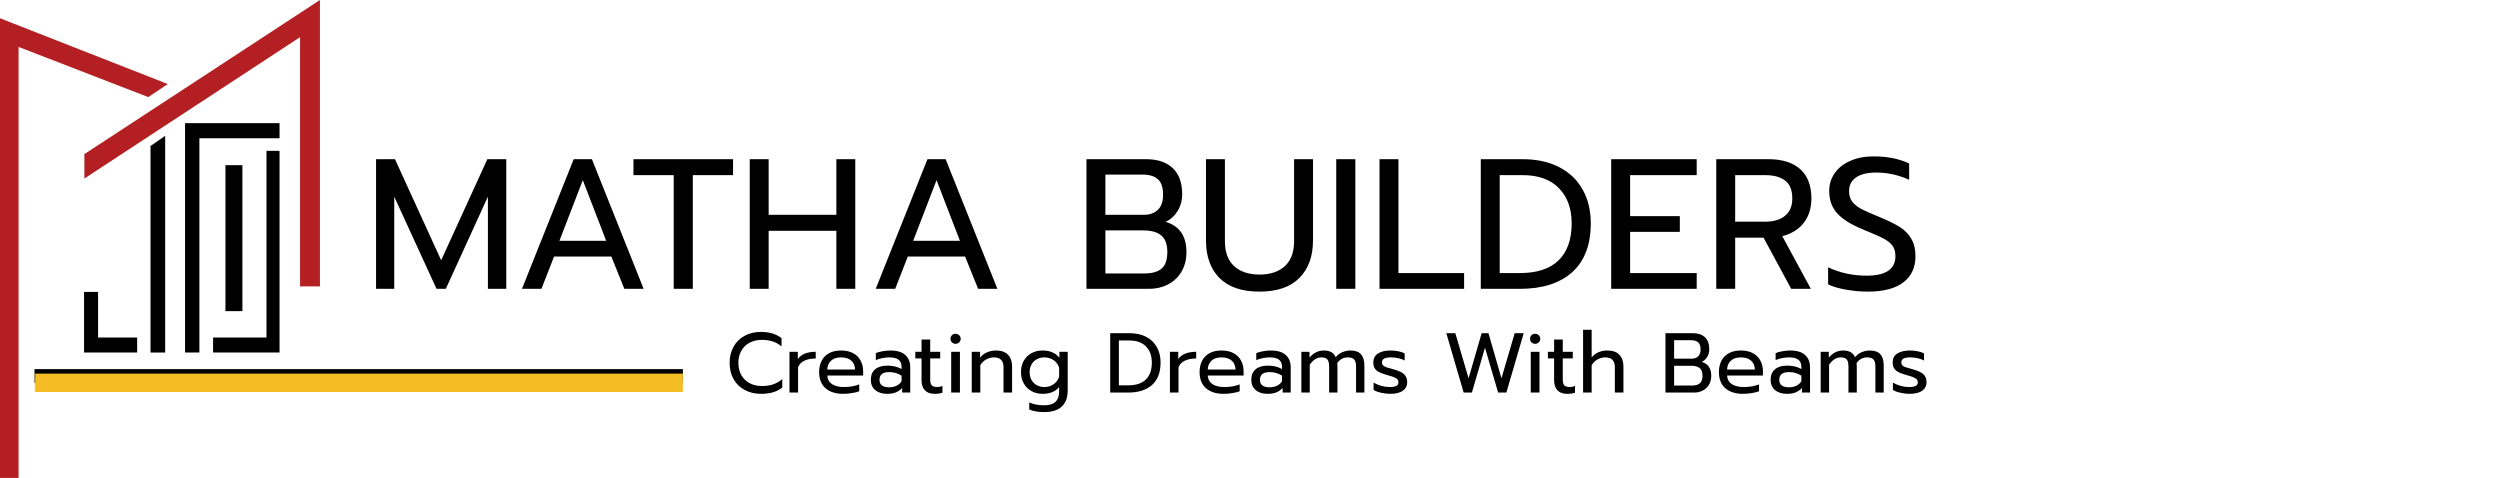 <svg class="svg-logo" width="816" height="156" viewBox="0 0 816 156" fill="none" xmlns="http://www.w3.org/2000/svg">
    <path d="M97.939 93.472H104.425V0L27.542 50.299V58.274L97.939 12.123V93.472Z" fill="#B31F22"/>
    <path d="M48.385 31.689L54.765 27.436L0 5.955V156H6.061V15.313L48.385 31.689Z" fill="#B31F22"/>
    <path d="M27.436 95.28H32.008V110.168H44.769V115.059H27.436V95.28Z" fill="black"/>
    <path d="M49.129 115.059H53.914V44.344L49.129 47.64V115.059Z" fill="black"/>
    <path d="M65.08 115.059H60.401V40.196H91.239V45.127H65.08V115.059Z" fill="black"/>
    <path d="M91.239 49.235H86.986V110.168H69.546V115.059H91.239V49.235Z" fill="black"/>
    <path d="M73.587 53.914H79.117V101.554H73.587V53.914Z" fill="black"/>
    <mask id="path-3-outside-1_35_74" maskUnits="userSpaceOnUse" x="11.272" y="120.483" width="212" height="8" fill="black">
    <rect fill="white" x="11.272" y="120.483" width="212" height="8"/>
    <path d="M11.272 120.483H222.887V124.949H11.272V120.483Z"/>
    </mask>
    <path d="M11.272 120.483H222.887V124.949H11.272V120.483Z" fill="black"/>
    <path d="M222.887 121.949H11.272V127.949H222.887V121.949Z" fill="#F5BD24" mask="url(#path-3-outside-1_35_74)"/>
    <path d="M122.747 51.957H128.922L143.996 84.952L159.071 51.957H165.246V94.275H159.252V64.186L145.51 94.275H142.483L128.68 64.186V94.275H122.747V51.957ZM187.261 51.957H193.194L210.084 94.275H203.788L199.55 83.741H180.844L176.727 94.275H170.37L187.261 51.957ZM197.855 78.595L190.227 58.798L182.599 78.595H197.855ZM219.898 57.164H206.76V51.957H239.271V57.164H226.133V94.275H219.898V57.164ZM244.714 51.957H250.889V70.119H272.986V51.957H279.161V94.275H272.986V75.326H250.889V94.275H244.714V51.957ZM302.725 51.957H308.658L325.548 94.275H319.252L315.014 83.741H296.307L292.191 94.275H285.834L302.725 51.957ZM313.319 78.595L305.691 58.798L298.063 78.595H313.319ZM354.621 51.957H374.054C377.807 51.957 380.713 52.926 382.772 54.863C384.83 56.801 385.859 59.626 385.859 63.339C385.859 65.438 385.355 67.294 384.346 68.909C383.377 70.483 382.086 71.653 380.471 72.42C384.992 73.752 387.252 77.041 387.252 82.288C387.252 84.75 386.707 86.889 385.617 88.705C384.568 90.481 383.115 91.853 381.258 92.822C379.402 93.791 377.343 94.275 375.083 94.275H354.621V51.957ZM373.267 70.119C375.245 70.119 376.798 69.575 377.928 68.485C379.059 67.395 379.624 65.781 379.624 63.642C379.624 61.18 379.059 59.464 377.928 58.496C376.839 57.487 375.144 56.982 372.843 56.982H360.796V70.119H373.267ZM373.691 89.25C376.072 89.25 377.888 88.725 379.139 87.676C380.39 86.627 381.016 84.831 381.016 82.288C381.016 79.745 380.35 77.929 379.018 76.839C377.727 75.75 375.769 75.205 373.146 75.205H360.796V89.25H373.691ZM411.13 95.183C405.358 95.183 400.999 93.71 398.053 90.764C395.107 87.777 393.633 83.68 393.633 78.474V51.957H399.809V78.716C399.809 82.308 400.818 85.032 402.836 86.889C404.854 88.705 407.618 89.613 411.13 89.613C414.601 89.613 417.345 88.705 419.363 86.889C421.381 85.032 422.39 82.308 422.39 78.716V51.957H428.565V78.474C428.565 83.64 427.092 87.716 424.146 90.703C421.199 93.69 416.861 95.183 411.13 95.183ZM436.149 51.957H442.384V94.275H436.149V51.957ZM450.279 51.957H456.454V89.129H477.885V94.275H450.279V51.957ZM483.328 51.957H496.949C501.51 51.957 505.465 52.805 508.815 54.5C512.165 56.195 514.728 58.617 516.504 61.765C518.32 64.913 519.228 68.626 519.228 72.904C519.228 79.927 517.19 85.254 513.113 88.887C509.077 92.479 503.407 94.275 496.102 94.275H483.328V51.957ZM496.041 89.129C501.692 89.129 505.929 87.737 508.755 84.952C511.58 82.167 512.992 78.151 512.992 72.904C512.992 68.061 511.6 64.227 508.815 61.402C506.071 58.576 502.135 57.164 497.01 57.164H489.503V89.129H496.041ZM525.895 51.957H553.804V57.164H532.07V70.543H548.295V75.689H532.07V89.129H553.804V94.275H525.895V51.957ZM560.185 51.957H577.197C581.717 51.957 585.188 53.047 587.61 55.227C590.032 57.406 591.242 60.594 591.242 64.792C591.242 67.9 590.415 70.543 588.76 72.723C587.106 74.862 584.765 76.315 581.738 77.082L591.061 94.275H584.644L575.623 77.566H566.36V94.275H560.185V51.957ZM576.168 72.359C578.872 72.359 581.011 71.734 582.585 70.483C584.2 69.191 585.007 67.294 585.007 64.792C585.007 62.047 584.22 60.09 582.646 58.919C581.112 57.749 578.953 57.164 576.168 57.164H566.36V72.359H576.168ZM609.65 95.183C607.228 95.183 604.826 94.961 602.445 94.517C600.104 94.114 598.187 93.549 596.694 92.822V87.252C600.568 89.069 604.746 89.977 609.226 89.977C615.522 89.977 618.67 87.858 618.67 83.62C618.67 82.167 618.327 80.996 617.641 80.109C616.955 79.221 615.966 78.454 614.674 77.808C613.383 77.122 611.284 76.194 608.378 75.023C604.383 73.409 601.497 71.633 599.721 69.696C597.945 67.758 597.057 65.317 597.057 62.37C597.057 60.151 597.663 58.193 598.873 56.498C600.084 54.762 601.779 53.431 603.959 52.502C606.138 51.534 608.641 51.049 611.466 51.049C613.766 51.049 615.845 51.231 617.701 51.594C619.558 51.957 621.374 52.543 623.15 53.35V58.677C619.639 57.103 616.087 56.316 612.495 56.316C609.589 56.316 607.369 56.841 605.835 57.89C604.302 58.94 603.535 60.433 603.535 62.37C603.535 63.702 603.858 64.832 604.504 65.76C605.19 66.648 606.179 67.456 607.47 68.182C608.802 68.868 610.759 69.736 613.342 70.785C616.208 71.956 618.468 73.066 620.123 74.115C621.778 75.164 623.029 76.456 623.876 77.99C624.764 79.483 625.208 81.36 625.208 83.62C625.208 87.293 623.897 90.138 621.273 92.156C618.65 94.174 614.775 95.183 609.65 95.183Z" fill="black"/>
    <path d="M248.408 128.547C246.412 128.547 244.637 128.131 243.085 127.299C241.532 126.467 240.321 125.293 239.452 123.778C238.583 122.243 238.149 120.469 238.149 118.454C238.149 116.439 238.583 114.664 239.452 113.13C240.321 111.596 241.532 110.413 243.085 109.581C244.637 108.749 246.412 108.333 248.408 108.333C251.07 108.333 253.298 109.008 255.091 110.357V113.074C253.483 111.651 251.338 110.939 248.658 110.939C247.161 110.939 245.83 111.244 244.665 111.854C243.519 112.464 242.622 113.343 241.975 114.489C241.329 115.616 241.005 116.938 241.005 118.454C241.005 119.97 241.329 121.3 241.975 122.447C242.641 123.593 243.547 124.471 244.693 125.081C245.857 125.691 247.179 125.996 248.658 125.996C250.026 125.996 251.246 125.82 252.318 125.469C253.409 125.099 254.416 124.517 255.34 123.722V126.467C253.677 127.854 251.366 128.547 248.408 128.547ZM257.685 114.821H260.403V117.206C260.957 116.393 261.734 115.792 262.732 115.404C263.749 115.015 264.922 114.821 266.253 114.821V117.012C264.83 117.012 263.61 117.243 262.593 117.705C261.577 118.167 260.874 118.897 260.486 119.896V128.131H257.685V114.821ZM275.241 128.547C272.783 128.547 270.851 127.937 269.446 126.717C268.06 125.478 267.366 123.741 267.366 121.504C267.366 119.323 267.986 117.594 269.224 116.319C270.481 115.043 272.265 114.405 274.576 114.405C276.11 114.405 277.413 114.701 278.485 115.293C279.558 115.866 280.362 116.67 280.898 117.705C281.452 118.722 281.73 119.886 281.73 121.199V122.585H270.028C270.121 123.842 270.648 124.785 271.609 125.414C272.589 126.024 273.91 126.329 275.574 126.329C276.424 126.329 277.284 126.255 278.153 126.107C279.022 125.94 279.789 125.728 280.454 125.469V127.715C279.863 127.955 279.077 128.149 278.097 128.297C277.136 128.464 276.184 128.547 275.241 128.547ZM279.095 120.617C279.059 119.36 278.643 118.389 277.848 117.705C277.071 117.003 275.962 116.651 274.52 116.651C273.115 116.651 272.025 117.012 271.248 117.733C270.472 118.454 270.065 119.415 270.028 120.617H279.095ZM289.56 128.547C287.952 128.547 286.658 128.14 285.678 127.327C284.717 126.495 284.236 125.377 284.236 123.972C284.236 122.493 284.698 121.356 285.623 120.561C286.565 119.748 287.896 119.341 289.616 119.341C291.446 119.341 292.998 119.711 294.274 120.45V119.757C294.274 118.703 293.95 117.927 293.303 117.428C292.675 116.91 291.677 116.651 290.309 116.651C289.495 116.651 288.7 116.735 287.924 116.901C287.166 117.049 286.482 117.261 285.872 117.539V115.265C286.427 115.006 287.148 114.803 288.035 114.655C288.922 114.489 289.782 114.405 290.614 114.405C292.813 114.405 294.44 114.895 295.494 115.875C296.566 116.836 297.102 118.176 297.102 119.896V128.131H294.468V126.634C293.895 127.262 293.211 127.743 292.416 128.075C291.64 128.39 290.688 128.547 289.56 128.547ZM290.253 126.412C291.141 126.412 291.945 126.236 292.666 125.885C293.387 125.534 293.923 125.044 294.274 124.415V122.613C293.072 121.837 291.732 121.448 290.253 121.448C289.181 121.448 288.377 121.661 287.841 122.086C287.323 122.493 287.065 123.121 287.065 123.972C287.065 125.598 288.127 126.412 290.253 126.412ZM305.003 128.547C303.654 128.547 302.609 128.159 301.87 127.382C301.149 126.606 300.788 125.506 300.788 124.083V116.984H298.764V114.821H300.788V110.828H303.617V114.821H306.889V116.984H303.617V123.888C303.617 124.776 303.783 125.404 304.116 125.774C304.467 126.144 305.096 126.329 306.001 126.329C306.537 126.329 307.073 126.208 307.61 125.968V128.186C306.907 128.427 306.038 128.547 305.003 128.547ZM311.88 112.215C311.418 112.215 311.03 112.058 310.716 111.744C310.402 111.429 310.244 111.041 310.244 110.579C310.244 110.117 310.402 109.729 310.716 109.414C311.03 109.1 311.418 108.943 311.88 108.943C312.361 108.943 312.758 109.1 313.073 109.414C313.405 109.729 313.572 110.117 313.572 110.579C313.572 111.041 313.405 111.429 313.073 111.744C312.758 112.058 312.361 112.215 311.88 112.215ZM310.466 114.821H313.322V128.131H310.466V114.821ZM317.176 114.821H319.894V116.735C320.522 115.94 321.289 115.357 322.195 114.988C323.119 114.6 324.081 114.405 325.079 114.405C326.854 114.405 328.175 114.877 329.044 115.82C329.913 116.762 330.347 118.029 330.347 119.618V128.131H327.547V119.896C327.547 117.733 326.512 116.651 324.441 116.651C323.554 116.651 322.722 116.864 321.946 117.289C321.188 117.696 320.532 118.324 319.977 119.175V128.131H317.176V114.821ZM340.762 134.508C339.856 134.508 338.969 134.434 338.1 134.287C337.25 134.139 336.529 133.926 335.938 133.649V131.347C337.324 131.976 338.932 132.29 340.762 132.29C342.481 132.29 343.729 131.911 344.506 131.153C345.3 130.414 345.698 129.286 345.698 127.77V126.356C344.478 127.817 342.685 128.547 340.319 128.547C338.969 128.547 337.758 128.251 336.686 127.659C335.614 127.068 334.773 126.236 334.163 125.164C333.553 124.092 333.248 122.863 333.248 121.476C333.248 120.071 333.544 118.842 334.135 117.788C334.745 116.716 335.577 115.884 336.631 115.293C337.703 114.701 338.904 114.405 340.235 114.405C341.474 114.405 342.518 114.59 343.369 114.96C344.238 115.311 345.042 115.903 345.781 116.735V114.821H348.498V127.465C348.498 129.739 347.861 131.477 346.585 132.678C345.328 133.898 343.387 134.508 340.762 134.508ZM340.873 126.329C342.019 126.329 343.027 126.024 343.896 125.414C344.783 124.803 345.384 123.99 345.698 122.973V119.979C345.347 118.944 344.737 118.13 343.868 117.539C343.017 116.947 342.019 116.651 340.873 116.651C339.967 116.651 339.145 116.855 338.405 117.261C337.684 117.65 337.111 118.213 336.686 118.953C336.28 119.692 336.076 120.533 336.076 121.476C336.076 122.437 336.28 123.288 336.686 124.027C337.111 124.748 337.684 125.312 338.405 125.719C339.145 126.125 339.967 126.329 340.873 126.329ZM362.37 108.749H368.609C370.698 108.749 372.509 109.137 374.044 109.913C375.578 110.69 376.752 111.799 377.565 113.241C378.397 114.683 378.813 116.383 378.813 118.343C378.813 121.559 377.879 123.999 376.012 125.663C374.164 127.308 371.567 128.131 368.221 128.131H362.37V108.749ZM368.193 125.774C370.781 125.774 372.722 125.136 374.016 123.861C375.31 122.585 375.957 120.746 375.957 118.343C375.957 116.125 375.319 114.368 374.044 113.074C372.787 111.78 370.984 111.133 368.637 111.133H365.198V125.774H368.193ZM381.866 114.821H384.584V117.206C385.138 116.393 385.915 115.792 386.913 115.404C387.93 115.015 389.103 114.821 390.434 114.821V117.012C389.011 117.012 387.791 117.243 386.774 117.705C385.758 118.167 385.055 118.897 384.667 119.896V128.131H381.866V114.821ZM399.422 128.547C396.964 128.547 395.032 127.937 393.627 126.717C392.241 125.478 391.547 123.741 391.547 121.504C391.547 119.323 392.167 117.594 393.405 116.319C394.662 115.043 396.446 114.405 398.757 114.405C400.291 114.405 401.594 114.701 402.666 115.293C403.739 115.866 404.543 116.67 405.079 117.705C405.633 118.722 405.911 119.886 405.911 121.199V122.585H394.209C394.302 123.842 394.829 124.785 395.79 125.414C396.77 126.024 398.091 126.329 399.755 126.329C400.605 126.329 401.465 126.255 402.334 126.107C403.203 125.94 403.97 125.728 404.635 125.469V127.715C404.044 127.955 403.258 128.149 402.278 128.297C401.317 128.464 400.365 128.547 399.422 128.547ZM403.276 120.617C403.239 119.36 402.824 118.389 402.029 117.705C401.252 117.003 400.143 116.651 398.701 116.651C397.296 116.651 396.206 117.012 395.429 117.733C394.653 118.454 394.246 119.415 394.209 120.617H403.276ZM413.741 128.547C412.133 128.547 410.839 128.14 409.859 127.327C408.898 126.495 408.417 125.377 408.417 123.972C408.417 122.493 408.879 121.356 409.804 120.561C410.746 119.748 412.077 119.341 413.796 119.341C415.627 119.341 417.179 119.711 418.455 120.45V119.757C418.455 118.703 418.131 117.927 417.484 117.428C416.856 116.91 415.858 116.651 414.49 116.651C413.676 116.651 412.881 116.735 412.105 116.901C411.347 117.049 410.663 117.261 410.053 117.539V115.265C410.608 115.006 411.329 114.803 412.216 114.655C413.103 114.489 413.963 114.405 414.795 114.405C416.994 114.405 418.621 114.895 419.675 115.875C420.747 116.836 421.283 118.176 421.283 119.896V128.131H418.649V126.634C418.076 127.262 417.392 127.743 416.597 128.075C415.821 128.39 414.869 128.547 413.741 128.547ZM414.434 126.412C415.322 126.412 416.126 126.236 416.847 125.885C417.568 125.534 418.104 125.044 418.455 124.415V122.613C417.253 121.837 415.913 121.448 414.434 121.448C413.362 121.448 412.558 121.661 412.022 122.086C411.504 122.493 411.245 123.121 411.245 123.972C411.245 125.598 412.308 126.412 414.434 126.412ZM424.758 114.821H427.42V116.735C428.049 115.958 428.761 115.376 429.555 114.988C430.35 114.6 431.173 114.405 432.023 114.405C433.095 114.405 433.946 114.59 434.574 114.96C435.203 115.311 435.665 115.857 435.961 116.596C436.552 115.875 437.273 115.33 438.123 114.96C438.992 114.59 439.861 114.405 440.73 114.405C442.357 114.405 443.53 114.821 444.251 115.653C444.972 116.467 445.333 117.677 445.333 119.286V128.131H442.615V119.646C442.615 118.555 442.412 117.788 442.005 117.345C441.599 116.882 440.905 116.651 439.926 116.651C438.521 116.651 437.375 117.261 436.487 118.481C436.524 118.759 436.543 119.212 436.543 119.84V128.131H433.826V119.646C433.826 118.555 433.641 117.788 433.271 117.345C432.901 116.882 432.236 116.651 431.275 116.651C429.87 116.651 428.613 117.446 427.504 119.036V128.131H424.758V114.821ZM453.712 128.547C452.788 128.547 451.808 128.427 450.773 128.186C449.737 127.964 448.924 127.659 448.333 127.271V124.887C449.053 125.312 449.885 125.663 450.828 125.94C451.771 126.199 452.686 126.329 453.573 126.329C454.571 126.329 455.302 126.208 455.764 125.968C456.226 125.728 456.457 125.34 456.457 124.803C456.457 124.397 456.346 124.073 456.124 123.833C455.921 123.574 455.56 123.343 455.043 123.14C454.544 122.936 453.786 122.696 452.769 122.419C451.678 122.105 450.81 121.79 450.163 121.476C449.534 121.143 449.053 120.727 448.721 120.228C448.406 119.729 448.249 119.082 448.249 118.287C448.249 117.012 448.748 116.051 449.747 115.404C450.763 114.738 452.122 114.405 453.823 114.405C454.71 114.405 455.579 114.489 456.429 114.655C457.279 114.821 457.963 115.052 458.481 115.348V117.677C457.945 117.363 457.279 117.114 456.485 116.929C455.708 116.744 454.913 116.651 454.1 116.651C453.12 116.651 452.372 116.772 451.854 117.012C451.336 117.252 451.078 117.677 451.078 118.287C451.078 118.676 451.189 118.99 451.41 119.23C451.632 119.47 451.983 119.683 452.464 119.868C452.963 120.034 453.749 120.256 454.821 120.533C456.503 120.995 457.668 121.541 458.315 122.169C458.98 122.798 459.313 123.667 459.313 124.776C459.313 125.922 458.842 126.837 457.899 127.521C456.956 128.205 455.56 128.547 453.712 128.547ZM472.078 108.749H475.017L479.343 123.473L483.613 108.749H485.831L490.074 123.473L494.399 108.749H497.339L491.682 128.131H488.992L484.695 113.49L480.424 128.131H477.735L472.078 108.749ZM501.049 112.215C500.587 112.215 500.199 112.058 499.885 111.744C499.57 111.429 499.413 111.041 499.413 110.579C499.413 110.117 499.57 109.729 499.885 109.414C500.199 109.1 500.587 108.943 501.049 108.943C501.53 108.943 501.927 109.1 502.242 109.414C502.574 109.729 502.741 110.117 502.741 110.579C502.741 111.041 502.574 111.429 502.242 111.744C501.927 112.058 501.53 112.215 501.049 112.215ZM499.635 114.821H502.491V128.131H499.635V114.821ZM511.475 128.547C510.126 128.547 509.081 128.159 508.342 127.382C507.621 126.606 507.26 125.506 507.26 124.083V116.984H505.236V114.821H507.26V110.828H510.089V114.821H513.36V116.984H510.089V123.888C510.089 124.776 510.255 125.404 510.588 125.774C510.939 126.144 511.567 126.329 512.473 126.329C513.009 126.329 513.545 126.208 514.081 125.968V128.186C513.379 128.427 512.51 128.547 511.475 128.547ZM516.716 107.64H519.517V116.651C520.792 115.154 522.493 114.405 524.619 114.405C526.393 114.405 527.715 114.877 528.584 115.82C529.453 116.762 529.887 118.029 529.887 119.618V128.131H527.087V119.896C527.087 117.733 526.051 116.651 523.981 116.651C523.094 116.651 522.262 116.864 521.485 117.289C520.728 117.696 520.071 118.324 519.517 119.175V128.131H516.716V107.64ZM543.605 108.749H552.506C554.225 108.749 555.556 109.193 556.499 110.08C557.441 110.967 557.913 112.261 557.913 113.962C557.913 114.923 557.682 115.773 557.219 116.513C556.776 117.234 556.184 117.77 555.445 118.121C557.515 118.731 558.55 120.238 558.55 122.641C558.55 123.768 558.301 124.748 557.802 125.58C557.321 126.393 556.656 127.022 555.805 127.465C554.955 127.909 554.012 128.131 552.977 128.131H543.605V108.749ZM552.145 117.067C553.051 117.067 553.763 116.818 554.28 116.319C554.798 115.82 555.057 115.08 555.057 114.1C555.057 112.973 554.798 112.187 554.28 111.744C553.781 111.281 553.005 111.05 551.951 111.05H546.433V117.067H552.145ZM552.339 125.829C553.43 125.829 554.262 125.589 554.835 125.108C555.408 124.628 555.694 123.805 555.694 122.641C555.694 121.476 555.389 120.644 554.779 120.145C554.188 119.646 553.291 119.396 552.09 119.396H546.433V125.829H552.339ZM568.932 128.547C566.474 128.547 564.542 127.937 563.137 126.717C561.751 125.478 561.057 123.741 561.057 121.504C561.057 119.323 561.677 117.594 562.915 116.319C564.172 115.043 565.956 114.405 568.267 114.405C569.801 114.405 571.104 114.701 572.176 115.293C573.249 115.866 574.053 116.67 574.589 117.705C575.143 118.722 575.421 119.886 575.421 121.199V122.585H563.719C563.812 123.842 564.339 124.785 565.3 125.414C566.28 126.024 567.601 126.329 569.265 126.329C570.115 126.329 570.975 126.255 571.844 126.107C572.713 125.94 573.48 125.728 574.145 125.469V127.715C573.554 127.955 572.768 128.149 571.788 128.297C570.827 128.464 569.875 128.547 568.932 128.547ZM572.786 120.617C572.749 119.36 572.334 118.389 571.539 117.705C570.762 117.003 569.653 116.651 568.211 116.651C566.806 116.651 565.716 117.012 564.939 117.733C564.163 118.454 563.756 119.415 563.719 120.617H572.786ZM583.251 128.547C581.643 128.547 580.349 128.14 579.369 127.327C578.408 126.495 577.927 125.377 577.927 123.972C577.927 122.493 578.389 121.356 579.314 120.561C580.256 119.748 581.587 119.341 583.306 119.341C585.137 119.341 586.689 119.711 587.965 120.45V119.757C587.965 118.703 587.641 117.927 586.994 117.428C586.366 116.91 585.368 116.651 584 116.651C583.186 116.651 582.391 116.735 581.615 116.901C580.857 117.049 580.173 117.261 579.563 117.539V115.265C580.118 115.006 580.839 114.803 581.726 114.655C582.613 114.489 583.473 114.405 584.305 114.405C586.504 114.405 588.131 114.895 589.185 115.875C590.257 116.836 590.793 118.176 590.793 119.896V128.131H588.159V126.634C587.586 127.262 586.902 127.743 586.107 128.075C585.331 128.39 584.379 128.547 583.251 128.547ZM583.944 126.412C584.832 126.412 585.636 126.236 586.357 125.885C587.078 125.534 587.614 125.044 587.965 124.415V122.613C586.763 121.837 585.423 121.448 583.944 121.448C582.872 121.448 582.068 121.661 581.532 122.086C581.014 122.493 580.755 123.121 580.755 123.972C580.755 125.598 581.818 126.412 583.944 126.412ZM594.268 114.821H596.93V116.735C597.559 115.958 598.271 115.376 599.065 114.988C599.86 114.6 600.683 114.405 601.533 114.405C602.605 114.405 603.456 114.59 604.084 114.96C604.713 115.311 605.175 115.857 605.471 116.596C606.062 115.875 606.783 115.33 607.633 114.96C608.502 114.59 609.371 114.405 610.24 114.405C611.867 114.405 613.04 114.821 613.761 115.653C614.482 116.467 614.843 117.677 614.843 119.286V128.131H612.125V119.646C612.125 118.555 611.922 117.788 611.515 117.345C611.109 116.882 610.415 116.651 609.436 116.651C608.031 116.651 606.885 117.261 605.997 118.481C606.034 118.759 606.053 119.212 606.053 119.84V128.131H603.336V119.646C603.336 118.555 603.151 117.788 602.781 117.345C602.411 116.882 601.746 116.651 600.785 116.651C599.38 116.651 598.123 117.446 597.014 119.036V128.131H594.268V114.821ZM623.222 128.547C622.298 128.547 621.318 128.427 620.283 128.186C619.247 127.964 618.434 127.659 617.843 127.271V124.887C618.563 125.312 619.395 125.663 620.338 125.94C621.281 126.199 622.196 126.329 623.083 126.329C624.081 126.329 624.812 126.208 625.274 125.968C625.736 125.728 625.967 125.34 625.967 124.803C625.967 124.397 625.856 124.073 625.634 123.833C625.431 123.574 625.07 123.343 624.553 123.14C624.054 122.936 623.296 122.696 622.279 122.419C621.188 122.105 620.32 121.79 619.673 121.476C619.044 121.143 618.563 120.727 618.231 120.228C617.916 119.729 617.759 119.082 617.759 118.287C617.759 117.012 618.258 116.051 619.257 115.404C620.273 114.738 621.632 114.405 623.333 114.405C624.22 114.405 625.089 114.489 625.939 114.655C626.789 114.821 627.473 115.052 627.991 115.348V117.677C627.455 117.363 626.789 117.114 625.995 116.929C625.218 116.744 624.423 116.651 623.61 116.651C622.63 116.651 621.882 116.772 621.364 117.012C620.846 117.252 620.588 117.677 620.588 118.287C620.588 118.676 620.699 118.99 620.92 119.23C621.142 119.47 621.493 119.683 621.974 119.868C622.473 120.034 623.259 120.256 624.331 120.533C626.013 120.995 627.178 121.541 627.825 122.169C628.49 122.798 628.823 123.667 628.823 124.776C628.823 125.922 628.352 126.837 627.409 127.521C626.466 128.205 625.07 128.547 623.222 128.547Z" fill="black"/>
    </svg>
  